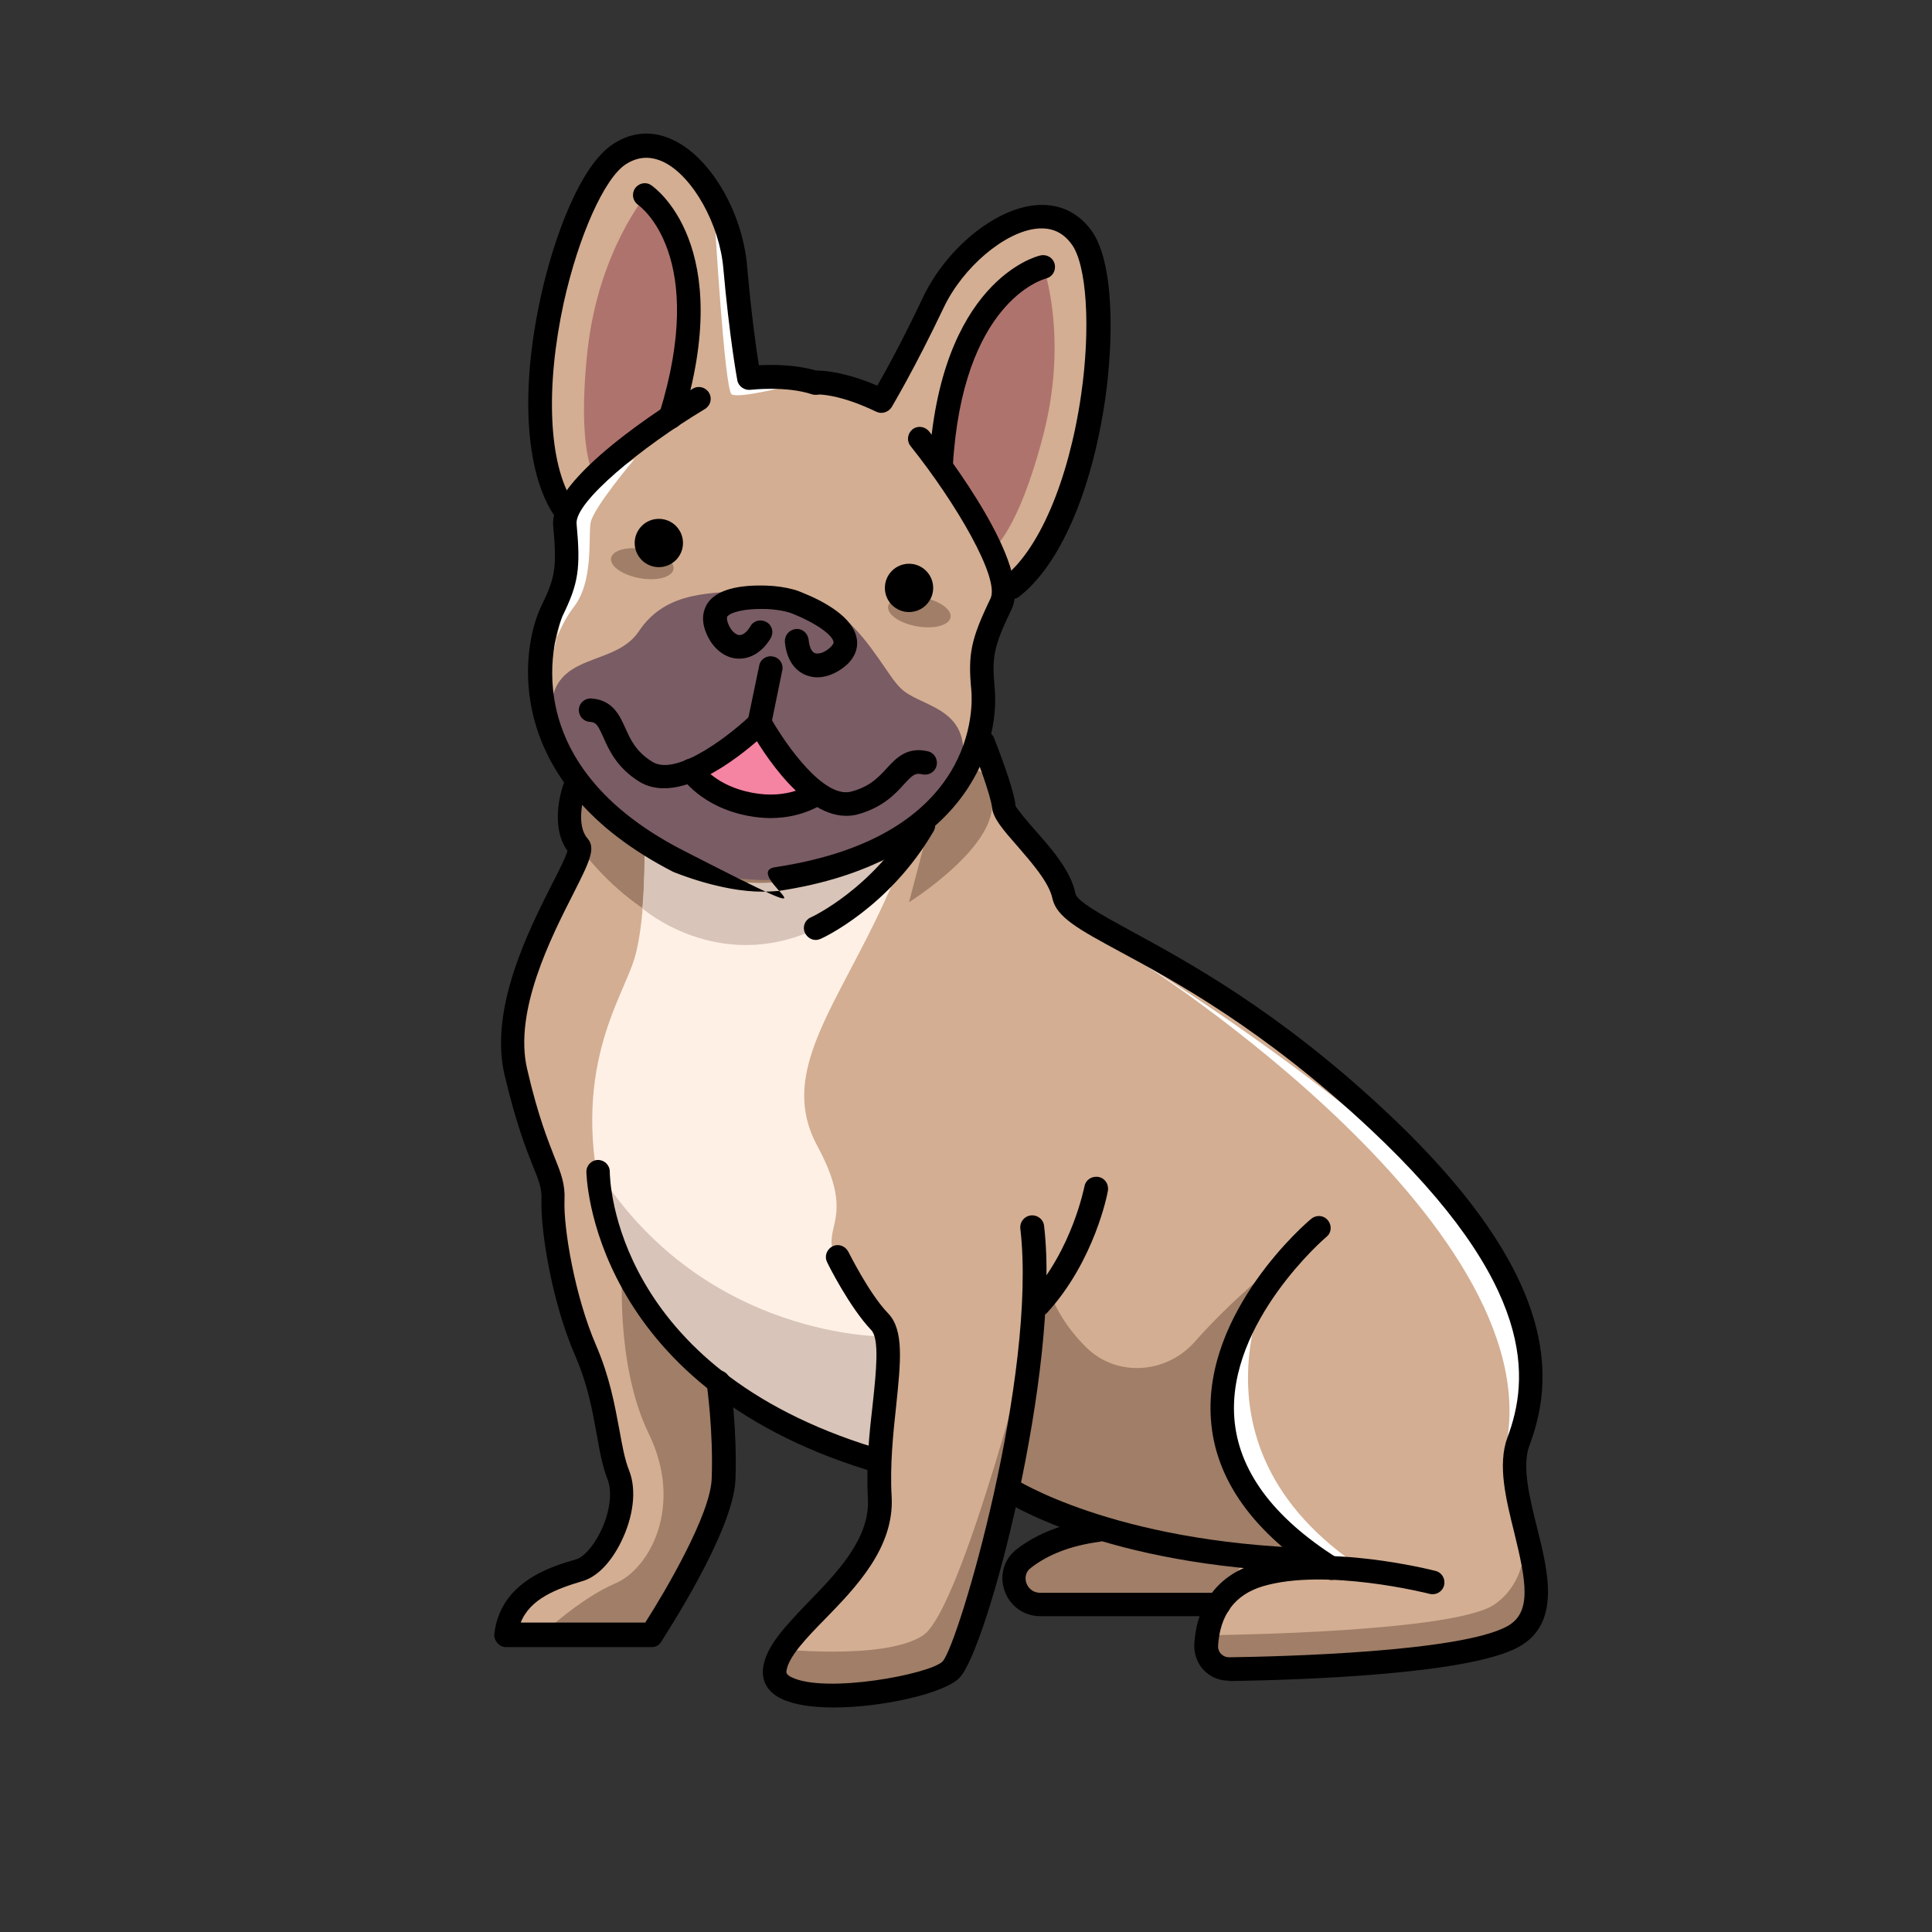 <?xml version="1.0" encoding="UTF-8"?>
<svg xmlns="http://www.w3.org/2000/svg" xmlns:xlink="http://www.w3.org/1999/xlink" xmlns:svgjs="http://svgjs.com/svgjs" version="1.1" width="512" height="512" x="0" y="0" viewBox="0 0 512 512" style="enable-background:new 0 0 512 512" xml:space="preserve" class="">
  <rect x="0" y="0" width="512" height="512" fill="#333333" stroke="none"/>
  <g>
    <g xmlns="http://www.w3.org/2000/svg">
      <g>
        <g>
          <g>
            <g>
              <path d="m402.2 381.9c5.7-15.1 9.4-41.5-37.4-85.3-30.4-28.4-55.5-41.1-69.9-49 0 0-10.9-6.9-11.8-10.2-.4-1.4-2.8-4.7-5.5-8.3-.2-.3-.4-.6-.6-.8l.1.1c-.2-.2-.4-.5-.6-.7.2.2.3.4.5.6l-14.3-27.1c-1.3-3.5-2.4-6.1-2.4-6.1l-.8-.1c1.4-5.4 1.5-9.9 1.2-12.4-.8-8.9-.1-12.2 4.8-22.5.8-1.6.8-3.7.3-6.2l1.8 2c22.2-16.6 29-79.6 18.8-93.1s-31.3 1-39.2 17.4c-7.8 16.4-13.7 26.2-13.7 26.2s-9-4.7-17-5c0 0-.5-.1-1.5-.3-7.5-2.1-16.6-1-16.6-1s-2.1-11.2-3.6-29.3c-1.6-18.1-16.3-39.1-30.6-30-14.2 9.1-30 70.5-15 93.8l2.4-1.2c-1.3 2.1-2.1 4.1-1.9 5.9 1 11.4.5 14.8-3.4 22.8-2.8 5.7-7.8 25.2 6.2 44.4-.4 1.5-.7 3.3-.8 5.2-.8 3.4-1.5 9.2 1.8 13v.1c0 .4.1.7.1 1.1-1 6.8-22.1 36-16.9 58.6 5.7 24.4 10.2 26.3 9.8 34-.3 7.6 2.6 26.1 8.6 39.9 6 13.9 5.4 24.7 8.7 33.1s-3.8 23.1-10.3 25-18.2 5.4-19.6 17.1h38.6s18.5-28 19-41-1.4-25.8-1.4-25.8l-.1-.3c10 7.8 23.2 15 40.6 20.4.6.3 1.4.7 2.2 1-.1 3.1-.2 6.2 0 9.4 1.1 20.4-26.5 33.8-27.9 45.6-1.4 11.9 41.2 5.6 46.8 0 2.8-2.8 9.5-23 14.8-47.3 1.3.2 2 .3 2 .3 3.2 1.8 10.7 5.6 22.7 9.3l-.5.5c-9.1 1.3-15.3 4.2-19.6 7.5-5.2 3.9-2.2 12.2 4.3 12.2h47.2c-2.3 3.6-3.1 7.6-3.3 10.8-.2 3.5 2.6 6.3 6.1 6.3 16.3-.2 62-1.5 75-8.6 16.1-8.9-3.9-36.9 1.8-52z" fill="#d3ae92" data-original="#d3ae92"/>
            </g>
          </g>
        </g>
      </g>
      <g>
        <g>
          <g>
            <path d="m324.8 375.3c-1.6-11.2.5-25.6 13.6-40.4 0 0-12 9.6-21.7 20.6-7.5 8.6-20.8 9.6-28.9 1.5-11.1-11-11.3-22-11.3-22l-7.7 60.7 22.2 9.8c-34.6 5.5-20.5 19.7-20.5 19.7h52.3l5.8-9.8 19.1-1.3c-8.6-2.9-22.9-38.8-22.9-38.8z" fill="#a07e67" data-original="#a07e67"/>
          </g>
        </g>
      </g>
      <g>
        <g>
          <g>
            <path d="m153.6 224.5s18.7 27.5 47.7 25.1c29.1-2.3 43.8-26.5 43.8-26.5l-4.2 16s22.3-14 22-25.9-7.1-9-7.1-9-34.3 31.6-61.1 24.4-40.2-19.6-40.2-19.6-8.7 6.5-.9 15.5z" fill="#a07e67" data-original="#a07e67"/>
          </g>
        </g>
      </g>
      <g>
        <g>
          <g>
            <path d="m170.8 223s.6 19.8-2.6 30.8-17.6 29.9-8 67.2 53.8 66.2 70.8 65.5l4-32.4s-12.8-16.7-14.4-23.1 5.6-9.6-4-27.3c-11.9-22.1 9.5-41 23.2-77.7-.1.1-47 19.9-69-3z" fill="#fff0e6" data-original="#fff0e6"/>
          </g>
        </g>
      </g>
      <g>
        <g>
          <g>
            <path d="m224 164.1c-6.8-6.1-16.1-8.6-25.1-7.7-9.9 1-22.2-.2-29.6 10.9-7.3 11-27.5 3.7-22.5 28.6s29 36.4 54.6 37.3 53.9-23.1 53.9-33.9c0-12.2-12-12.2-16.7-17-3.2-3.1-7.5-11.9-14.6-18.2z" fill="#7a5c64" data-original="#7a5c64"/>
          </g>
        </g>
      </g>
      <g>
        <g>
          <g>
            <path d="m165 335s-2.2 26.3 7 45.1c9.1 18.8.4 35.5-8.9 39.5-9.4 4-19.8 13.8-19.8 13.8h29.6s18.9-35.2 19-41 .8-24.4.8-24.4-18-15.4-27.7-33z" fill="#a07e67" data-original="#a07e67"/>
          </g>
        </g>
      </g>
      <g>
        <g>
          <g>
            <path d="m322.8 433.3s63-.7 73.4-8.2c10.4-7.4 7.5-21.1 7.5-21.1s10.3 24.8-6.6 31.1-76.5 8.9-76.5 8.9z" fill="#a07e67" data-original="#a07e67"/>
          </g>
        </g>
      </g>
      <g>
        <g>
          <g>
            <path d="m205.2 436.9s29.1 3.3 39.4-3.5c10.4-6.8 30.1-84.8 30.1-84.8s-10.5 89.4-22.7 94-44.9 6.5-46.8 4.6c-1.9-1.8 0-10.3 0-10.3z" fill="#a07e67" data-original="#a07e67"/>
          </g>
        </g>
      </g>
      <g>
        <g>
          <g>
            <path d="m235 354.2s-47.8 1-76.4-43.7c0 0 2.8 62.2 72.4 76.1z" fill="#d8c4b8" data-original="#d8c4b8"/>
          </g>
        </g>
      </g>
      <g>
        <g>
          <g>
            <path d="m175.4 227c-1.8-.6-3.4-1-4.6-1.4 0 3 0 8.4-.5 14.1l-.1 1s19.9 17.5 45.8 5.6c11-5.1 17.8-11 22-16.1.5-1.3 1.1-2.7 1.6-4.1.1 0-40.8 17.3-64.2.9z" fill="#d8c4b8" data-original="#d8c4b8"/>
          </g>
        </g>
      </g>
      <g>
        <g>
          <g>
            <path d="m249.4 123.5s-.3-39.8 27.1-52.8c0 0 6.7 18.6 0 44.5s-13.5 30.5-13.5 30.5z" fill="#af736d" data-original="#af736d"/>
          </g>
        </g>
      </g>
      <g>
        <g>
          <g>
            <path d="m178 110.3s14.4-37.1-6.5-59c0 0-12.9 15.1-15.8 41.6s1.8 33.3 1.8 33.3z" fill="#af736d" data-original="#af736d"/>
          </g>
        </g>
      </g>
      <g>
        <g>
          <g>
            <path d="m199.8 194.7-14.3 11.1s6.9 8.9 19.1 7.9 11.9-1.8 11.9-1.8z" fill="#f583a2" data-original="#af2243" class=""/>
          </g>
        </g>
      </g>
      <g>
        <g>
          <g>
            <path d="m189.4 58.1s2.6 45.3 4.5 46.4c1.9 1.2 15-2.2 15-2.2l-10.5-2.4z" fill="#ffffff" data-original="#ffffff" class=""/>
          </g>
        </g>
      </g>
      <g>
        <g>
          <g>
            <path d="m301.7 254.6s113.6 72 96.6 132c0 0 9.7-10.8 2.6-43-7.2-32.2-99.2-89-99.2-89z" fill="#ffffff" data-original="#ffffff" class=""/>
          </g>
        </g>
      </g>
      <g>
        <g>
          <g>
            <path d="m338.4 335s-30 50.9 28.7 84.4c0 0-68.8-13.9-28.7-84.4z" fill="#ffffff" data-original="#ffffff" class=""/>
          </g>
        </g>
      </g>
      <g>
        <g>
          <g>
            <path d="m168.2 121.6s-11.1 13.1-11.7 17 .8 15.5-4.4 22.2-7.5 17.3-7.1 17.6 4.3-17 6.5-26.2c2.2-9.1-3.1-15.6.1-19.1 3.3-3.4 16.6-11.5 16.6-11.5z" fill="#ffffff" data-original="#ffffff" class=""/>
          </g>
        </g>
      </g>
      <g>
        <g>
          <g>
            <ellipse cx="243.8" cy="162.1" fill="#a07e67" rx="3.9" ry="8.4" transform="matrix(.176 -.984 .984 .176 41.222 373.508)" data-original="#a07e67"/>
          </g>
        </g>
      </g>
      <g>
        <g>
          <g>
            <ellipse cx="170.3" cy="149.4" fill="#a07e67" rx="3.9" ry="8.4" transform="matrix(.176 -.984 .984 .176 -6.771 290.659)" data-original="#a07e67"/>
          </g>
        </g>
      </g>
      <g>
        <g>
          <g>
            <g>
              <path d="m149.2 137.6c-1 0-2-.5-2.6-1.4-7.4-11.5-8.7-33-3.3-57.5 3.3-15.2 10.4-35 19.3-40.6 5.1-3.3 10.7-3.6 16.2-.8 9.7 4.8 18 19.1 19.2 33.3 1.1 12.6 2.4 21.8 3.1 26.2 3.8-.2 10.4-.2 16.1 1.7 1.6.5 2.5 2.3 2 4-.5 1.6-2.3 2.5-4 2-6.9-2.3-16.2-1.2-16.3-1.2-1.6.2-3.2-.9-3.5-2.5-.1-.5-2.1-11.5-3.7-29.6-1-11.8-8.1-24.4-15.7-28.2-3.5-1.7-6.8-1.6-10.1.5-5.7 3.6-12.6 19.1-16.5 36.7-4.9 22.5-4 42.7 2.4 52.7.9 1.5.5 3.4-.9 4.3-.5.2-1.1.4-1.7.4z" fill="#000000" data-original="#3f0f33" class=""/>
            </g>
          </g>
        </g>
        <g>
          <g>
            <g>
              <path d="m202 236.3c-11 0-22.9-5-23.5-5.2-45.5-23.3-40.7-58.8-35-70.6 3.7-7.5 4.1-10.3 3.1-21.1-1.2-12.7 30.6-32.5 37-36.4 1.5-.9 3.4-.4 4.3 1.1s.4 3.4-1.1 4.3c-16.8 10.1-34.5 24.6-34 30.4 1.1 11.9.5 15.8-3.7 24.4-.2.4-16.4 37.4 32 62.2s14.2 5.9 24.4 4.4c53.9-8.1 52.3-43 51.9-47-.9-9.5-.1-13.4 5.1-24.2 2.5-5.3-9-25.1-21.2-40.4-1.1-1.4-.8-3.3.5-4.4 1.4-1.1 3.3-.8 4.4.5 4.6 5.8 27.4 35.6 21.9 47.1-4.7 9.8-5.3 12.5-4.5 20.9 1.5 16.6-8.8 46.5-57.2 53.8-1.3.1-2.8.2-4.4.2z" fill="#000000" data-original="#3f0f33" class=""/>
            </g>
          </g>
        </g>
        <g>
          <g>
            <g>
              <path d="m177.7 113.7c-.3 0-.6 0-.9-.1-1.7-.5-2.6-2.3-2.1-3.9 13-41.8-4.9-54.9-5.6-55.4-1.4-1-1.8-2.9-.8-4.4 1-1.4 2.9-1.8 4.3-.8.9.6 22.6 15.9 8.1 62.5-.5 1.2-1.7 2.1-3 2.1z" fill="#000000" data-original="#3f0f33" class=""/>
            </g>
          </g>
        </g>
        <g>
          <g>
            <g>
              <path d="m267.6 158.9c-1 0-1.9-.4-2.5-1.3-1-1.4-.7-3.4.6-4.4 9.5-7.1 17.5-25.7 20.8-48.5 2.6-17.9 1.5-34.8-2.6-40.1-2.3-3.1-5.3-4.4-9.2-4-8.5.9-19.5 10.2-24.6 20.9-7.8 16.4-13.6 26-13.8 26.4-.9 1.4-2.7 1.9-4.1 1.2-.1 0-8.5-4.4-15.7-4.6-1.7-.1-3.1-1.5-3-3.3.1-1.7 1.5-3.1 3.3-3 5.9.2 12.2 2.5 15.7 4 2.2-3.8 6.7-12 12.1-23.4 6.1-12.8 18.8-23.3 29.6-24.4 6.1-.6 11.2 1.6 14.9 6.5 6.3 8.4 6 29.4 3.8 44.8-3.6 24.8-12.2 44.5-23.2 52.7-.8.3-1.4.5-2.1.5z" fill="#000000" data-original="#3f0f33" class=""/>
            </g>
          </g>
        </g>
        <g>
          <g>
            <g>
              <path d="m249.4 126.6c-.1 0-.1 0-.2 0-1.7-.1-3.1-1.6-3-3.3 2.7-48.7 28.4-55.4 29.5-55.6 1.7-.4 3.4.6 3.8 2.3s-.6 3.4-2.3 3.8c-1 .3-22.2 6.3-24.7 49.9-.1 1.6-1.5 2.9-3.1 2.9z" fill="#000000" data-original="#3f0f33" class=""/>
            </g>
          </g>
        </g>
        <g>
          <g>
            <g>
              <path d="m172.7 436.5h-38.6c-.9 0-1.7-.4-2.3-1.1s-.9-1.6-.8-2.4c1.6-13.9 15.2-17.9 21.8-19.8 1.6-.5 4.2-2.9 6.3-7.2 2.5-5 3.2-10.4 2-13.7-1.5-3.8-2.2-7.9-3-12.4-1.1-6-2.3-12.9-5.7-20.7-6.3-14.5-9.2-33.6-8.9-41.3.1-2.9-.6-4.8-2.2-8.7-1.8-4.5-4.5-11.3-7.6-24.4-4.1-17.5 6.4-38.3 12.7-50.7 1.7-3.3 3.5-6.9 4-8.6-5-6.9-1.2-17.4-1-17.9.6-1.6 2.4-2.4 4-1.8s2.4 2.4 1.8 4c-.9 2.3-2.4 9.1.5 12.4 2.3 2.6.5 6.2-3.8 14.7-5.9 11.6-15.8 31.1-12.2 46.4 2.9 12.6 5.6 19.1 7.3 23.5 1.7 4.2 2.8 7 2.6 11.3-.3 7.2 2.7 25.4 8.4 38.5 3.6 8.4 4.9 15.7 6.1 22.1.8 4.3 1.4 8 2.7 11.2 1.9 5 1.1 12-2.2 18.7-2.7 5.5-6.4 9.3-10.2 10.4-6.7 2-13.9 4.6-16.4 11h33c5.5-8.6 17.2-28.6 17.6-38 .5-12.6-1.3-25.1-1.3-25.2-.3-1.7.9-3.3 2.6-3.6s3.3.9 3.6 2.6c.1.5 1.9 13.2 1.4 26.4-.6 13.8-18.8 41.4-19.5 42.6-.6 1.2-1.6 1.7-2.7 1.7z" fill="#000000" data-original="#3f0f33" class=""/>
            </g>
          </g>
        </g>
        <g>
          <g>
            <g>
              <path d="m230.9 389.7c-.3 0-.6 0-.9-.1-73.7-22.7-74.6-78.5-74.6-79.1 0-1.7 1.4-3.1 3.1-3.1s3.1 1.4 3.1 3.1c0 2.2 1.1 51.9 70.1 73.1 1.7.5 2.6 2.3 2.1 3.9-.3 1.3-1.5 2.2-2.9 2.2z" fill="#000000" data-original="#3f0f33" class=""/>
            </g>
          </g>
        </g>
        <g>
          <g>
            <g>
              <path d="m220.9 452.5c-5.5 0-10.5-.7-13.8-2.3-4.8-2.3-5.1-6-4.9-8 .7-5.9 6-11.3 12-17.6 7.7-7.9 16.4-16.9 15.8-27.5-.5-8.9.4-17.5 1.3-25.2.9-8.4 1.8-17.1-.4-19.4-5.8-6.1-11.5-17.5-11.7-18-.8-1.6-.1-3.4 1.4-4.2 1.6-.8 3.4-.1 4.2 1.4.1.1 5.4 11 10.6 16.4 4.2 4.4 3.3 12.8 2.1 24.4-.8 7.4-1.7 15.9-1.2 24.2.7 13.4-9.4 23.9-17.6 32.3-5.1 5.2-9.8 10.1-10.3 13.9 0 .3-.1.9 1.4 1.6 9 4.4 36.6-.8 40-4.2 4.3-4.7 25.1-76 20.6-114.7-.2-1.7 1-3.3 2.8-3.5 1.7-.2 3.3 1 3.5 2.8 4.4 37.8-15.1 112.6-22.5 119.8-3.9 4-20.2 7.8-33.3 7.8z" fill="#000000" data-original="#3f0f33" class=""/>
            </g>
          </g>
        </g>
        <g>
          <g>
            <g>
              <path d="m275.1 348.9c-.8 0-1.5-.3-2.1-.8-1.3-1.2-1.4-3.2-.2-4.4 11.4-12.5 14.5-29.1 14.6-29.3.3-1.7 1.9-2.8 3.7-2.5 1.7.3 2.8 1.9 2.5 3.7-.1.7-3.5 18.5-16.1 32.3-.7.7-1.5 1-2.4 1z" fill="#000000" data-original="#3f0f33" class=""/>
            </g>
          </g>
        </g>
        <g>
          <g>
            <g>
              <path d="m325.6 445.4c-2.5 0-4.9-1-6.6-2.8s-2.6-4.3-2.5-6.8c.6-10.8 6.4-18.5 16.3-21.4 18.3-5.5 46.4 1.6 47.6 1.9 1.7.4 2.7 2.1 2.3 3.8s-2.1 2.7-3.8 2.3c-.3-.1-27.7-7-44.3-2-7.3 2.2-11.3 7.5-11.8 15.8 0 .8.2 1.5.8 2.1s1.3.9 2.2.9c14.1-.2 61.1-1.4 73.6-8.2 6.6-3.6 5.1-11.8 1.9-24.8-2.2-8.9-4.5-18-1.8-25.3 5.7-15.2 8.1-40.1-36.6-81.9-28-26.2-51.8-39.1-66.1-46.8-10.9-5.9-16.8-9.1-17.9-14.1-.9-4.3-5.6-9.6-9.3-13.9-3.7-4.2-6.4-7.3-6.7-10.2-.4-3.4-3.9-12.7-5.3-16.1-.6-1.6.1-3.4 1.7-4.1 1.6-.6 3.4.1 4.1 1.7.5 1.3 5.1 12.9 5.7 17.7.2 1.1 3.1 4.4 5.2 6.8 4.5 5.1 9.5 10.8 10.7 16.8.4 2.1 7.4 5.9 14.7 9.9 14.5 7.9 38.9 21 67.4 47.7 47.4 44.3 44.5 71.9 38.2 88.7-2 5.4 0 13.6 2 21.6 3 12 6.4 25.6-4.9 31.8-13.4 7.3-57.9 8.7-76.5 9-.2-.1-.3-.1-.3-.1z" fill="#000000" data-original="#3f0f33" class=""/>
            </g>
          </g>
        </g>
        <g>
          <g>
            <g>
              <path d="m352.8 418.7c-.6 0-1.2-.2-1.7-.5-18.9-11.9-29.1-26.1-30.2-42.1-2-28.6 25.4-52.2 26.6-53.1 1.3-1.1 3.3-1 4.4.4 1.1 1.3 1 3.3-.4 4.4-.3.2-26.2 22.6-24.4 47.9 1 13.9 10.2 26.4 27.3 37.2 1.5.9 1.9 2.9 1 4.3-.5 1-1.5 1.5-2.6 1.5z" fill="#000000" data-original="#3f0f33" class=""/>
            </g>
          </g>
        </g>
        <g>
          <g>
            <g>
              <path d="m347.7 416.7c-55.1-1.6-81.4-18.8-82.5-19.6-1.4-1-1.8-2.9-.9-4.4 1-1.4 2.9-1.8 4.4-.9.4.2 26.2 16.9 79.1 18.5 1.7.1 3.1 1.5 3 3.2 0 1.9-1.4 3.2-3.1 3.2z" fill="#000000" data-original="#3f0f33" class=""/>
            </g>
          </g>
        </g>
        <g>
          <g>
            <g>
              <path d="m323 428.3h-47.3c-4.4 0-8.1-2.7-9.5-6.8s-.1-8.4 3.3-11c5.5-4.2 12.6-6.9 21-8.1 1.7-.2 3.3 1 3.5 2.7s-1 3.3-2.7 3.5c-7.4 1-13.5 3.3-18.1 6.9-1.9 1.4-1.4 3.5-1.2 4 .4 1.2 1.6 2.6 3.6 2.6h47.4c1.7 0 3.1 1.4 3.1 3.1s-1.4 3.1-3.1 3.1z" fill="#000000" data-original="#3f0f33" class=""/>
            </g>
          </g>
        </g>
        <g>
          <g>
            <g>
              <path d="m216.6 179.5c-1 0-1.9-.2-2.8-.5-3.3-1.2-5.4-4.4-5.8-8.9-.1-1.7 1.1-3.2 2.9-3.4 1.7-.2 3.2 1.1 3.4 2.9.2 1.9.8 3.2 1.7 3.5s2.6-.1 4.2-1.7c.8-.8.7-1.2.7-1.3-.3-1.7-4.1-4.7-10.7-7.4-.5-.2-1-.4-1.5-.5-1.8-.5-3.6-.7-5.4-.8-6.9-.2-9.8 1.1-10.5 1.9-.1.1-.3.4 0 1.5.7 2.2 2 3.3 3 3.5 1 .1 2.1-.7 3.1-2.4.9-1.5 2.8-1.9 4.3-1s1.9 2.8 1 4.3c-2.3 3.8-5.7 5.7-9.2 5.3-3.6-.4-6.8-3.4-8.2-7.7-1.1-3.4-.1-5.8.9-7.2 2.4-3.2 7.7-4.7 15.7-4.4 2.3.1 4.5.4 6.8 1 .8.2 1.6.5 2.3.8 6 2.4 13.4 6.5 14.5 12 .4 1.8.2 4.4-2.4 7-2.4 2.2-5.3 3.5-8 3.5z" fill="#000000" data-original="#3f0f33" class=""/>
            </g>
          </g>
        </g>
        <g>
          <g>
            <g>
              <path d="m176 208.9c-2.3 0-4.5-.5-6.5-1.7-6-3.7-8.1-8.4-9.6-11.8-1.5-3.3-1.9-4-3.6-4.1s-3-1.6-2.9-3.3 1.6-3 3.3-2.9c5.7.4 7.5 4.5 9 7.8 1.4 3.1 2.8 6.3 7.2 9 6.7 4.1 21.6-8 26.3-12.6 1.2-1.2 3.2-1.2 4.4 0s1.2 3.2 0 4.4c-1.9 1.8-16 15.2-27.6 15.2z" fill="#000000" data-original="#3f0f33" class=""/>
            </g>
          </g>
        </g>
        <g>
          <g>
            <g>
              <path d="m224.2 216.2c-12.7 0-24.3-20.8-25.7-23.3-.4-.6-.5-1.4-.3-2.1l3-14.4c.3-1.7 2-2.8 3.7-2.4 1.7.3 2.8 2 2.4 3.7l-2.7 13.2c3.7 6.4 13.6 20.7 20.9 18.9 5-1.3 7.3-3.8 9.5-6.2 2.4-2.6 5.3-5.8 10.9-4.5 1.7.4 2.7 2.1 2.3 3.8s-2.1 2.7-3.8 2.3c-1.8-.4-2.4 0-4.8 2.6-2.4 2.7-5.8 6.3-12.6 8.1-.9.2-1.8.3-2.8.3z" fill="#000000" data-original="#3f0f33" class=""/>
            </g>
          </g>
        </g>
        <g>
          <g>
            <g>
              <path d="m204.2 216.8c-1.9 0-3.9-.2-6-.6-12.5-2.4-17.5-10.1-17.7-10.4-.9-1.5-.5-3.4 1-4.3s3.4-.5 4.3 1c.2.3 3.9 5.8 13.6 7.6 9.6 1.8 15-2.2 15.2-2.3 1.4-1 3.3-.8 4.4.6s.8 3.3-.5 4.4c-.3 0-5.4 4-14.3 4z" fill="#000000" data-original="#3f0f33" class=""/>
            </g>
          </g>
        </g>
        <g>
          <g>
            <g>
              <circle cx="174.6" cy="143.9" fill="#000000" r="6.4" data-original="#3f0f33" class=""/>
            </g>
          </g>
        </g>
        <g>
          <g>
            <g>
              <circle cx="240.9" cy="155.8" fill="#000000" r="6.4" data-original="#3f0f33" class=""/>
            </g>
          </g>
        </g>
        <g>
          <g>
            <g>
              <path d="m216.2 249.1c-1.2 0-2.3-.7-2.9-1.9-.7-1.6 0-3.4 1.6-4.1.3-.1 16.5-7.7 27.1-26 .9-1.5 2.8-2 4.3-1.1s2 2.8 1.1 4.3c-11.7 20.1-29.2 28.2-29.9 28.5-.5.2-.9.3-1.3.3z" fill="#000000" data-original="#3f0f33" class=""/>
            </g>
          </g>
        </g>
      </g>
    </g>
  </g>
</svg>
